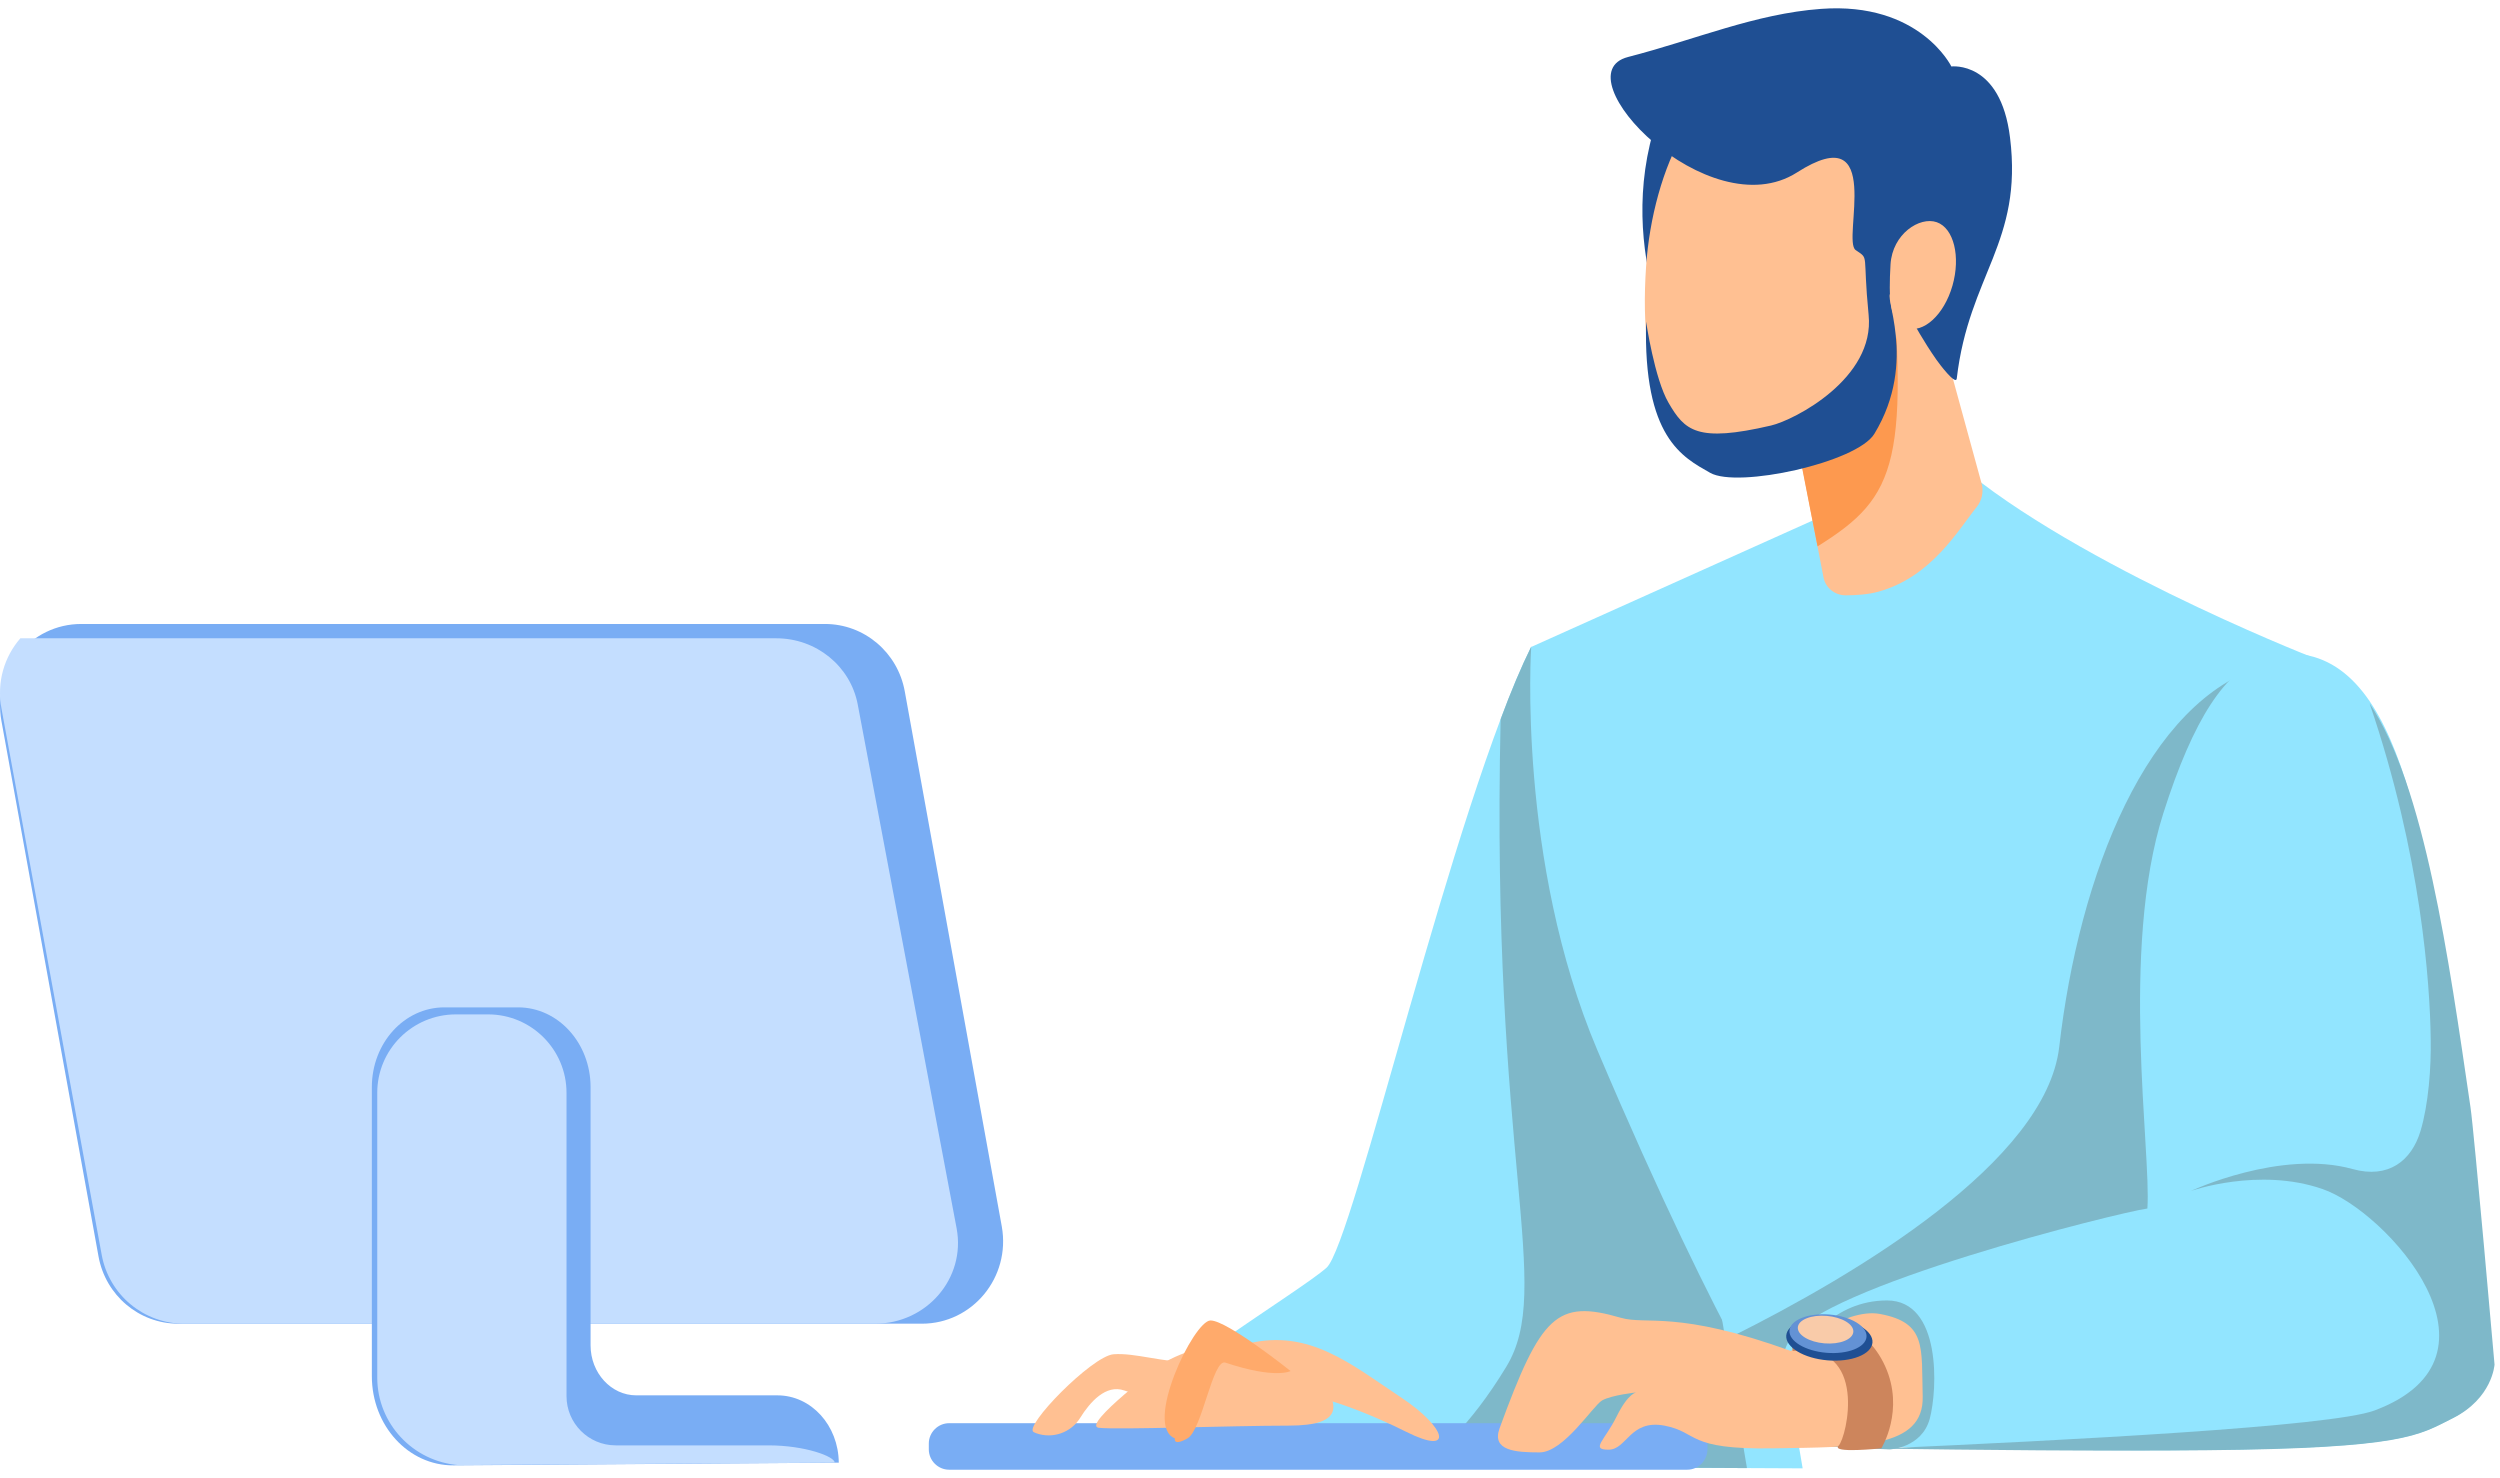 <svg width="279" height="165" viewBox="0 0 279 165" fill="none" xmlns="http://www.w3.org/2000/svg">
<path d="M170.882 72.171C162.101 90.033 151.058 138.794 148.04 141.479C145.023 144.165 127.673 154.514 124.656 159.523C121.638 164.532 122.996 162.872 124.324 163.204C125.652 163.536 201.176 163.868 201.176 163.868C201.176 163.868 192.516 112.09 191.49 111.728C190.495 111.396 170.882 72.171 170.882 72.171Z" fill="#92E5FF"/>
<path d="M158.39 163.627C172.27 163.717 186.904 163.808 194.96 163.838L183.917 97.878C178.033 86.473 170.882 72.171 170.882 72.171C169.765 74.433 168.619 77.149 167.472 80.257C166.326 129.802 173.477 143.682 168.106 152.523C163.942 159.402 160.11 162.48 158.39 163.627Z" fill="#7EB8C9"/>
<path d="M217.198 50.627C229.75 62.213 257.661 73.197 257.661 73.197C257.661 73.197 261.915 112.392 259.019 134.57C256.122 156.747 257.721 161.273 257.721 161.273H200.15C200.15 161.273 192.426 150.562 178.274 117.22C169.283 96.008 170.882 72.201 170.882 72.201L205.943 56.45L217.198 50.627Z" fill="#92E5FF"/>
<path d="M200.15 161.243H257.721C257.721 161.243 256.122 156.747 259.019 134.539C261.402 116.254 258.958 86.473 257.993 76.516L252.743 74.283C239.587 78.085 232.013 97.667 229.811 116.828C228.332 129.651 207.09 142.264 193.18 149.204C197.766 157.924 200.15 161.243 200.15 161.243Z" fill="#7EB8C9"/>
<path d="M186.059 10.405C179.119 25.854 187.447 40.187 187.206 39.583C186.964 38.98 197.706 13.483 197.706 13.483L186.059 10.405Z" fill="#1F4F93"/>
<path d="M212.34 21.811L221.151 53.976C221.392 54.881 221.181 55.847 220.608 56.571C218.556 59.105 215.599 64.356 209.685 66.015C208.538 66.347 207.12 66.438 205.974 66.438C204.767 66.438 203.711 65.593 203.499 64.416L197.615 33.911L212.34 21.811Z" fill="#FFC092"/>
<path d="M210.65 24.527L207.422 25.854L197.525 33.941L202.835 60.976C211.857 55.364 213.185 51.562 210.65 24.527Z" fill="#FD994F"/>
<path d="M212.008 36.053C210.047 46.644 202.141 53.795 194.326 52.045C186.512 50.295 182.77 43.445 183.705 29.716C184.43 18.945 189.74 7.237 197.555 8.987C205.37 10.737 213.969 25.462 212.008 36.053Z" fill="#FFC092"/>
<path d="M257.661 73.166C269.308 75.792 271.48 99.448 275.252 124.401C275.675 127.268 277.938 151.588 277.938 151.588C277.938 151.588 278.149 156.053 273.713 158.256C269.911 160.157 268.373 161.605 246.316 161.816C225.134 162.028 197.827 161.153 197.827 161.153C197.827 161.153 197.585 153.277 199.758 149.415C203.017 143.622 236.509 135.294 239.647 134.871C240.1 128.626 236.57 106.056 241.428 90.758C244.777 80.227 248.368 74.705 252.863 73.287C254.342 72.805 255.941 72.805 257.661 73.166Z" fill="#92E5FF"/>
<path d="M209.806 161.665C220.246 161.816 234.578 161.967 246.316 161.846C268.373 161.635 269.911 160.187 273.713 158.286C278.179 156.053 278.39 152.281 278.39 152.281C278.39 152.281 276.127 126.422 275.705 123.556C273.261 106.84 270.605 87.74 264.45 78.507C270.243 95.495 271.179 109.797 271.269 115.922C271.33 119.03 271.028 123.254 270.123 126.241C269.127 129.53 266.562 131.582 262.549 130.466C254.523 128.233 244.505 132.91 244.505 132.91C244.505 132.91 252.079 130.224 259.2 132.699C266.321 135.143 281.045 151.406 264.993 157.411C260.105 159.221 230.716 160.73 209.806 161.665Z" fill="#7EB8C9"/>
<path d="M201.538 150.169C201.538 150.169 204.495 145.13 210.59 145.13C216.685 145.13 216.233 155.087 215.358 158.346C214.452 161.605 210.892 161.756 210.892 161.756L197.827 161.152L201.538 150.169Z" fill="#7EB8C9"/>
<path d="M188.292 164.019H105.918C104.681 164.019 103.655 162.993 103.655 161.756V161.092C103.655 159.855 104.681 158.829 105.918 158.829H188.292C189.529 158.829 190.555 159.855 190.555 161.092V161.756C190.525 163.023 189.529 164.019 188.292 164.019Z" fill="#79ADF4"/>
<path d="M199.879 150.773C187.115 146.156 183.766 147.906 180.869 147.061C173.748 144.979 171.968 146.76 167.351 159.402C166.446 161.907 169.132 162.088 171.817 162.088C174.503 162.088 177.761 156.898 178.787 156.294C179.813 155.691 182.649 155.389 182.649 155.389C182.649 155.389 181.744 155.389 180.417 158.075C179.089 160.76 177.46 161.786 179.511 161.786C181.563 161.786 181.895 158.376 185.757 159.101C189.62 159.855 188.141 161.786 197.797 161.635C207.452 161.484 214.724 161.635 214.573 155.842C214.422 150.35 215.026 147.604 209.806 146.639C205.823 145.885 199.879 150.773 199.879 150.773Z" fill="#FFC092"/>
<path d="M200.06 150.772C208.599 149.807 206.094 160.458 205.189 161.333C204.284 162.238 209.956 161.635 209.956 161.635C209.956 161.635 212.612 157.38 210.379 152.462C208.146 147.544 203.711 147.333 203.711 147.333L199.909 149.415L200.06 150.772Z" fill="#CD855C"/>
<path d="M203.958 151.815C206.615 152.037 208.858 151.153 208.967 149.841C209.077 148.529 207.012 147.286 204.355 147.064C201.698 146.842 199.455 147.725 199.346 149.037C199.236 150.349 201.301 151.593 203.958 151.815Z" fill="#1F4F93"/>
<path d="M203.826 150.972C206.201 151.17 208.206 150.375 208.304 149.196C208.403 148.017 206.557 146.9 204.183 146.702C201.808 146.504 199.803 147.299 199.705 148.478C199.606 149.657 201.451 150.773 203.826 150.972Z" fill="#6392D5"/>
<path d="M203.606 149.919C205.316 150.061 206.76 149.491 206.831 148.644C206.902 147.797 205.573 146.995 203.862 146.852C202.152 146.709 200.708 147.279 200.637 148.126C200.566 148.973 201.895 149.776 203.606 149.919Z" fill="#F9CBA9"/>
<path d="M102.872 147.725H19.895C15.519 147.725 11.778 144.557 10.993 140.212L0.161 80.468C-0.865 74.826 3.42 69.636 9.062 69.636H92.07C96.445 69.636 100.186 72.804 100.971 77.149L111.803 136.893C112.799 142.535 108.544 147.725 102.872 147.725Z" fill="#79ADF4"/>
<path d="M106.763 137.103L95.719 78.597C94.905 74.342 91.103 71.234 86.637 71.234H2.272C0.492 73.286 -0.383 76.092 0.16 79.049L11.354 140.06C12.169 144.496 16.031 147.724 20.557 147.724H97.651C103.444 147.724 107.789 142.625 106.763 137.103Z" fill="#C4DEFF"/>
<path d="M86.758 155.721H71.007C68.201 155.721 65.908 153.217 65.908 150.139V121.323C65.908 116.405 62.287 112.422 57.822 112.422H49.584C45.118 112.422 41.498 116.405 41.498 121.323V153.579C41.498 159.101 45.571 163.566 50.61 163.536L93.607 163.234C93.577 159.07 90.53 155.721 86.758 155.721Z" fill="#79ADF4"/>
<path d="M42.101 121.957V153.73C42.101 158.889 46.114 163.113 51.183 163.506L93.155 163.234C93.155 162.54 89.836 161.303 85.762 161.303H68.714C65.667 161.303 63.223 158.829 63.223 155.811V121.957C63.223 117.129 59.3 113.206 54.472 113.206H50.882C46.024 113.206 42.101 117.129 42.101 121.957Z" fill="#C4DEFF"/>
<path d="M129.936 152.04C136.273 148.51 144.027 149.686 146.833 153.217C149.64 156.747 150.122 159.101 143.786 159.101C137.449 159.101 124.746 159.583 122.634 159.342C120.552 159.101 129.936 152.04 129.936 152.04Z" fill="#FFC092"/>
<path d="M139.32 149.928C146.14 148.298 150.786 152.251 156.459 156.023C161.377 159.312 162.373 162.51 156.942 159.795C148.946 155.812 144.269 155.329 144.269 155.329L139.32 149.928Z" fill="#FFC092"/>
<path d="M133.135 152.04C129.695 152.04 126.678 150.954 124.264 151.135C121.85 151.346 114.155 159.222 115.362 159.825C115.453 159.855 115.543 159.915 115.634 159.946C117.475 160.609 119.526 159.885 120.552 158.226C121.639 156.476 123.419 154.454 125.471 155.178C128.91 156.385 132.531 156.264 132.531 156.264L133.135 152.04Z" fill="#FFC092"/>
<path d="M131.113 160.519C127.583 159.101 133.225 147.363 135.096 147.363C136.967 147.363 144.027 153.006 144.027 153.006C144.027 153.006 142.368 153.941 136.755 152.07C135.337 151.587 134.161 159.583 132.531 160.519C130.872 161.454 131.113 160.519 131.113 160.519Z" fill="#FFAA6B"/>
<path d="M183.706 35.902C183.374 48.846 187.779 51.019 190.857 52.769C193.934 54.519 207.211 51.622 209.172 48.424C214.151 40.247 209.957 32.613 211.073 32.734C212.189 32.854 213.215 36.023 216.112 40.156C216.384 40.549 218.284 43.083 218.375 42.238C219.733 30.652 225.768 27.061 224.319 15.354C223.263 6.724 217.772 7.418 217.772 7.418C217.772 7.418 214.241 0.176 203.228 0.991C195.866 1.534 189.288 4.401 181.684 6.362C174.08 8.323 190.676 25.552 200.542 19.246C210.409 12.94 205.521 26.82 207.09 27.906C208.659 28.992 207.844 28.057 208.538 35.148C209.263 42.238 200.241 46.885 197.646 47.489C189.378 49.42 188.02 48.062 186.21 44.954C184.641 42.269 183.706 35.902 183.706 35.902Z" fill="#1F4F93"/>
<path d="M217.892 31.889C216.957 35.148 214.633 37.26 212.733 36.596C210.832 35.932 210.771 33.277 210.982 29.505C211.194 26.096 214.241 24.134 216.142 24.798C218.043 25.462 218.828 28.63 217.892 31.889Z" fill="#FFC092"/>
</svg>
